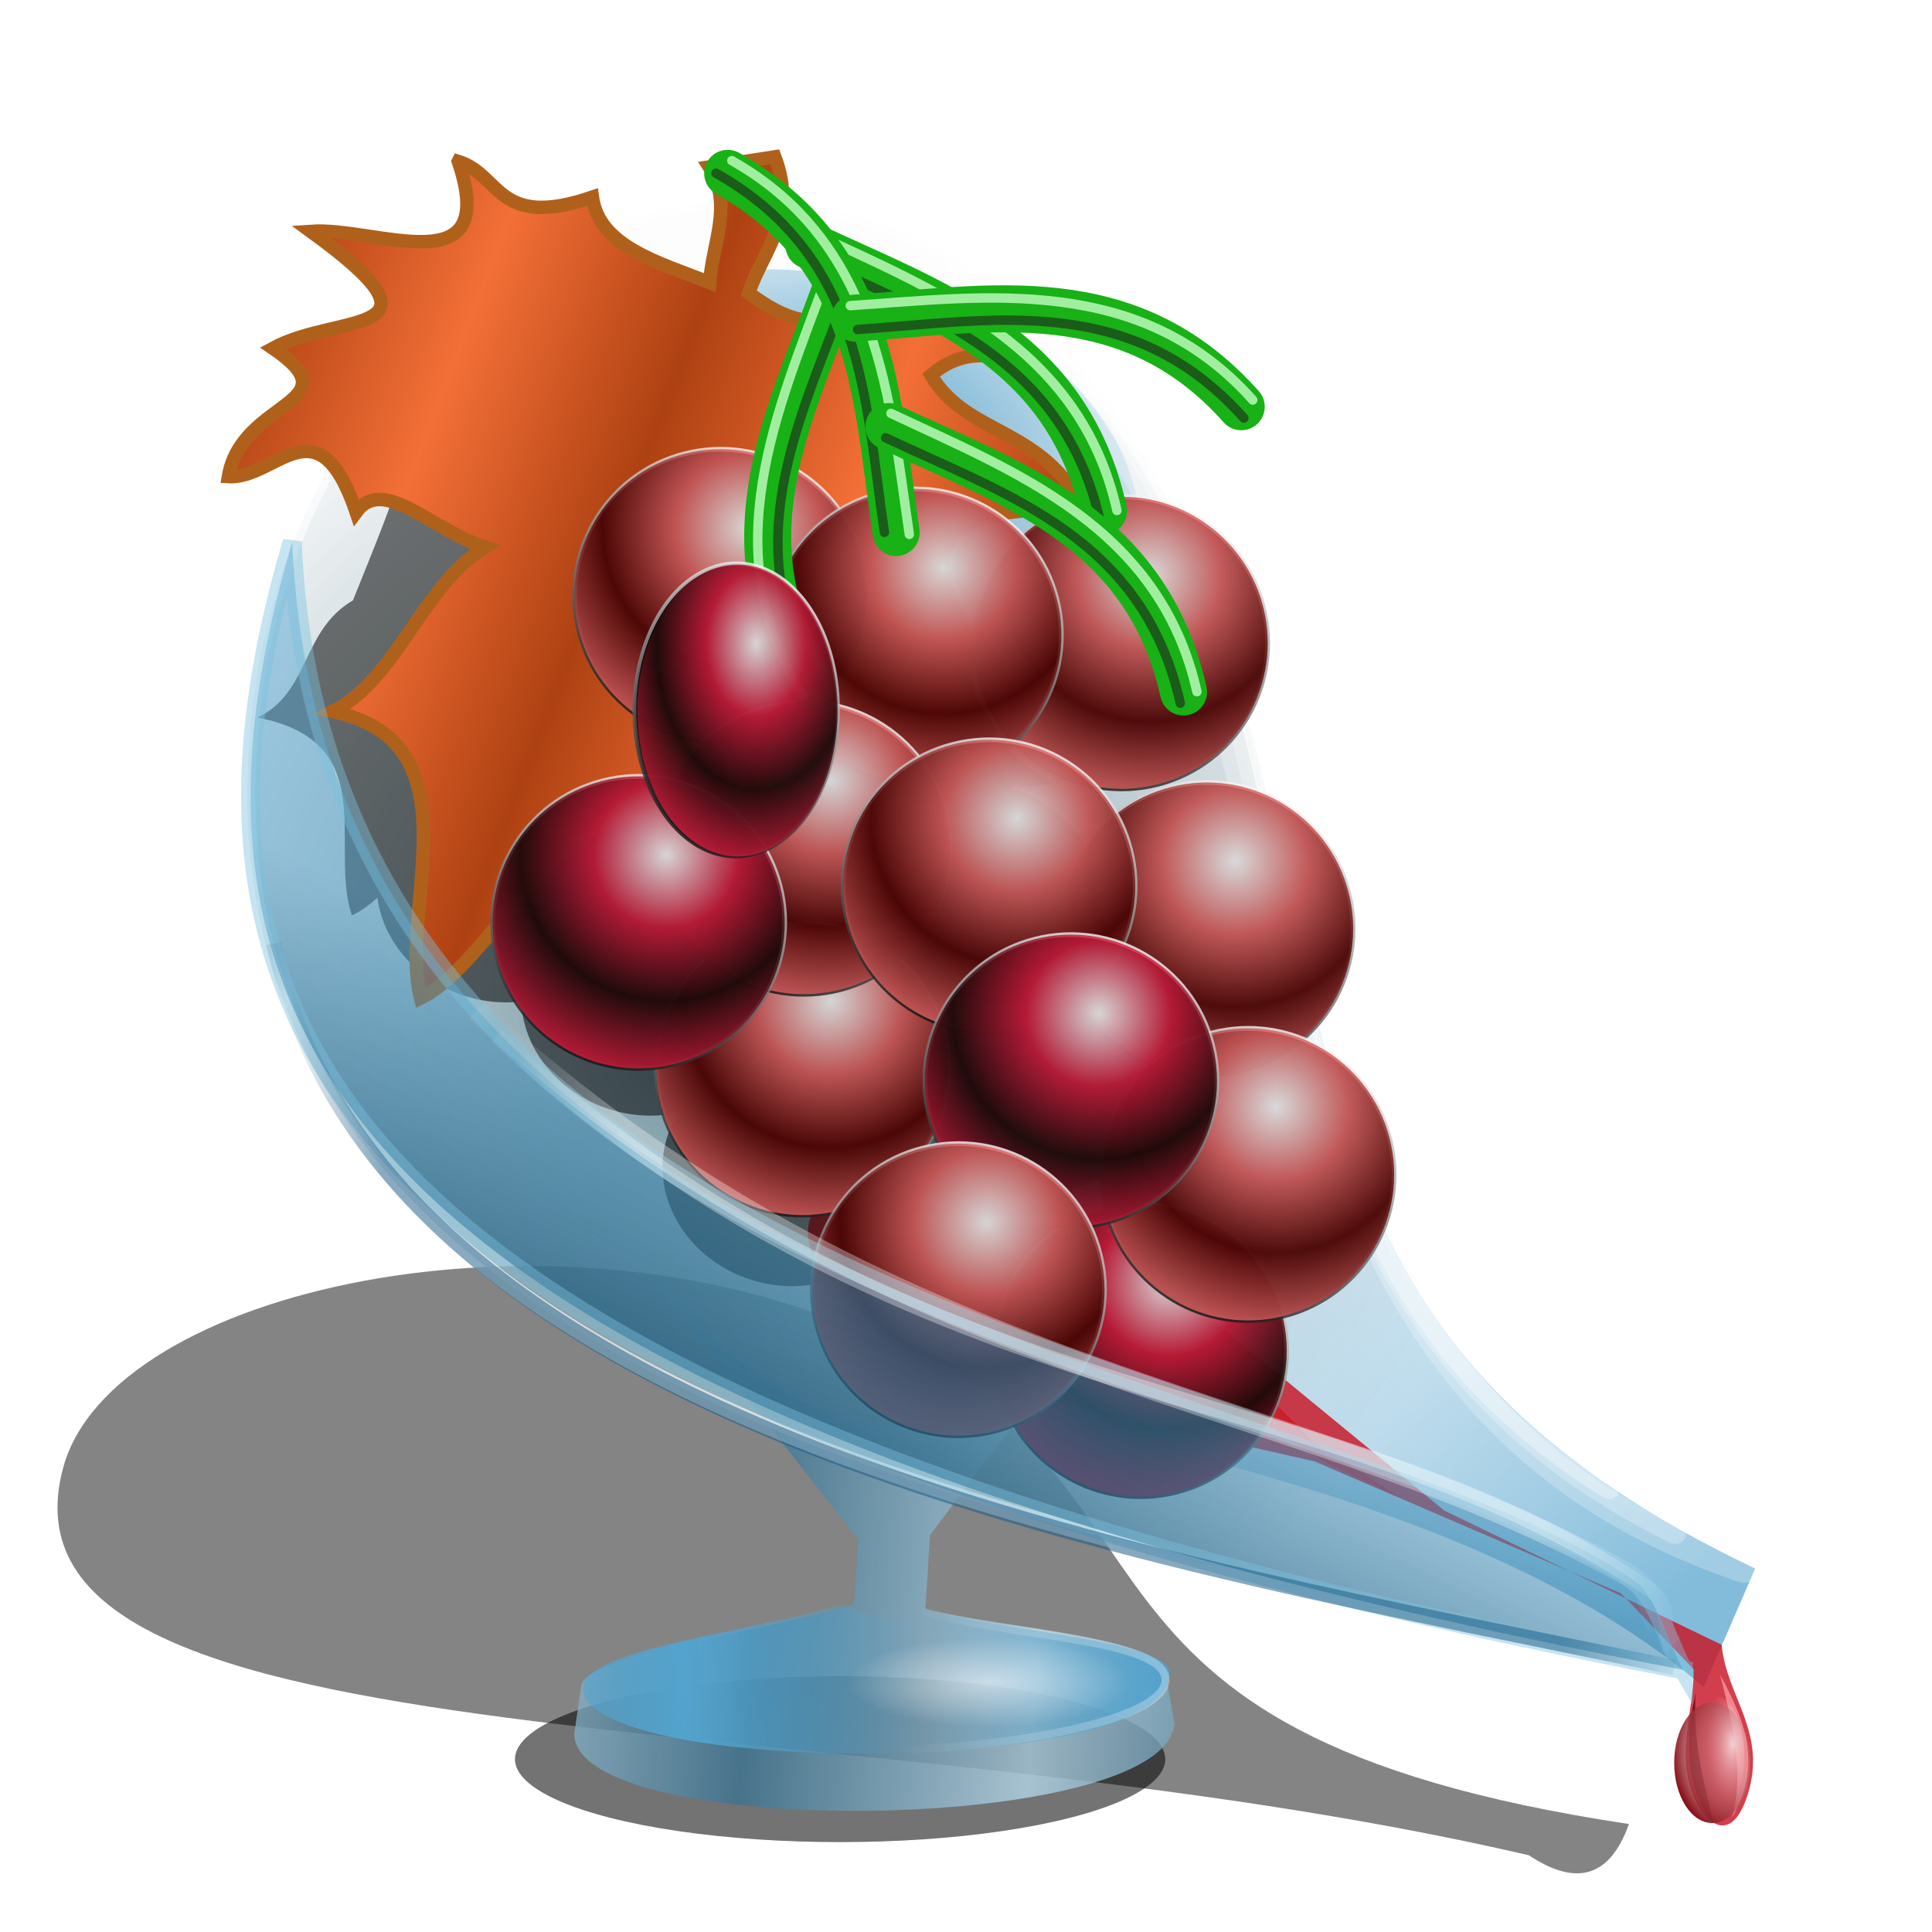 <?xml version="1.0" encoding="UTF-8" standalone="no"?>
<svg
   xmlns:dc="http://purl.org/dc/elements/1.1/"
   xmlns:cc="http://creativecommons.org/ns#"
   xmlns:rdf="http://www.w3.org/1999/02/22-rdf-syntax-ns#"
   xmlns:svg="http://www.w3.org/2000/svg"
   xmlns="http://www.w3.org/2000/svg"
   xmlns:xlink="http://www.w3.org/1999/xlink"
   xmlns:sodipodi="http://sodipodi.sourceforge.net/DTD/sodipodi-0.dtd"
   xmlns:inkscape="http://www.inkscape.org/namespaces/inkscape"
   width="256"
   height="256"
   id="svg3897"
   sodipodi:version="0.32"
   inkscape:version="1.0 (4035a4f, 2020-05-01)"
   sodipodi:docname="application-x-wine-extension-w64.svg"
   version="1.1">
  <defs
     id="defs3899">
    <linearGradient
       inkscape:collect="always"
       id="linearGradient4331">
      <stop
         id="stop4333"
         stop-color="#185983"
         stop-opacity="0.733" />
      <stop
         id="stop4339"
         offset="0.826"
         stop-color="#185983"
         stop-opacity="0.714" />
      <stop
         offset="1"
         id="stop4335"
         stop-color="#185983"
         stop-opacity="0" />
    </linearGradient>
    <linearGradient
       inkscape:collect="always"
       id="linearGradient4314">
      <stop
         id="stop4316"
         stop-color="#ffffff"
         stop-opacity="0.588" />
      <stop
         id="stop4323"
         offset="0.763"
         stop-color="#ffffff"
         stop-opacity="0.592" />
      <stop
         offset="1"
         id="stop4319"
         stop-color="#ffffff"
         stop-opacity="0" />
    </linearGradient>
    <linearGradient
       id="linearGradient4306-3"
       inkscape:collect="always">
      <stop
         id="stop4318"
         stop-color="#efd5d7"
         stop-opacity="0" />
      <stop
         id="stop4320"
         offset="1"
         stop-color="#890f19"
         stop-opacity="1" />
    </linearGradient>
    <linearGradient
       inkscape:collect="always"
       id="linearGradient4306">
      <stop
         id="stop4308"
         stop-color="#efd5d7"
         stop-opacity="1" />
      <stop
         offset="1"
         id="stop4310"
         stop-color="#f6949c"
         stop-opacity="0" />
    </linearGradient>
    <linearGradient
       inkscape:collect="always"
       id="linearGradient5005">
      <stop
         id="stop5007"
         stop-color="#ffffff"
         stop-opacity="0.758" />
      <stop
         offset="1"
         id="stop5009"
         stop-color="#ffffff"
         stop-opacity="0" />
    </linearGradient>
    <linearGradient
       inkscape:collect="always"
       id="linearGradient4969">
      <stop
         id="stop4971"
         stop-color="#ffffff"
         stop-opacity="0.548" />
      <stop
         offset="1"
         id="stop4973"
         stop-color="#ffffff"
         stop-opacity="0" />
    </linearGradient>
    <linearGradient
       inkscape:collect="always"
       id="linearGradient4557">
      <stop
         id="stop4559"
         stop-color="#367394"
         stop-opacity="0.717" />
      <stop
         offset="1"
         id="stop4561"
         stop-color="#b9dcef"
         stop-opacity="0.753" />
    </linearGradient>
    <linearGradient
       inkscape:collect="always"
       id="linearGradient4547">
      <stop
         id="stop4549"
         stop-color="#53a3ce"
         stop-opacity="1" />
      <stop
         offset="1"
         id="stop4551"
         stop-color="#53a3ce"
         stop-opacity="0" />
    </linearGradient>
    <linearGradient
       inkscape:collect="always"
       id="linearGradient4537">
      <stop
         id="stop4539"
         stop-color="#0f4f72"
         stop-opacity="0.735" />
      <stop
         offset="1"
         id="stop4541"
         stop-color="#53a3ce"
         stop-opacity="0.484" />
    </linearGradient>
    <linearGradient
       inkscape:collect="always"
       id="linearGradient4527">
      <stop
         id="stop4529"
         stop-color="#53a3ce"
         stop-opacity="0.718" />
      <stop
         offset="1"
         id="stop4531"
         stop-color="#90c5e2"
         stop-opacity="0" />
    </linearGradient>
    <linearGradient
       inkscape:collect="always"
       id="linearGradient4517">
      <stop
         id="stop4519"
         stop-color="#316275"
         stop-opacity="0.776" />
      <stop
         offset="1"
         id="stop4521"
         stop-color="#fcfcfc"
         stop-opacity="0.608" />
    </linearGradient>
    <linearGradient
       id="linearGradient4507">
      <stop
         id="stop4509"
         stop-color="white"
         stop-opacity="1" />
      <stop
         offset="0.5"
         id="stop4511"
         stop-color="#d41d3e"
         stop-opacity="1" />
      <stop
         id="stop4513"
         offset="1"
         stop-color="#240b0b"
         stop-opacity="1" />
    </linearGradient>
    <linearGradient
       inkscape:collect="always"
       id="linearGradient3643">
      <stop
         id="stop3645"
         stop-color="#f36f37"
         stop-opacity="1" />
      <stop
         offset="1"
         id="stop3647"
         stop-color="#ae4112"
         stop-opacity="1" />
    </linearGradient>
    <linearGradient
       inkscape:collect="always"
       id="linearGradient2845">
      <stop
         id="stop2847"
         stop-color="black"
         stop-opacity="1" />
      <stop
         offset="1"
         id="stop2849"
         stop-color="white"
         stop-opacity="1" />
    </linearGradient>
    <linearGradient
       id="linearGradient2833">
      <stop
         id="stop2835"
         stop-color="white"
         stop-opacity="1" />
      <stop
         id="stop2843"
         offset="0.5"
         stop-color="#e16363"
         stop-opacity="1" />
      <stop
         offset="1"
         id="stop2837"
         stop-color="#570706"
         stop-opacity="1" />
    </linearGradient>
    <linearGradient
       inkscape:collect="always"
       xlink:href="#linearGradient3643"
       id="linearGradient2058"
       gradientUnits="userSpaceOnUse"
       spreadMethod="reflect"
       x1="67.69"
       y1="44"
       x2="92.91"
       y2="61.88"
       gradientTransform="matrix(0.709,-0.183,0.183,0.709,-209.484,37.02)" />
    <linearGradient
       inkscape:collect="always"
       xlink:href="#linearGradient2845"
       id="linearGradient2060"
       gradientUnits="userSpaceOnUse"
       x1="44.04"
       y1="96.07"
       x2="70.17"
       y2="60.01" />
    <radialGradient
       inkscape:collect="always"
       xlink:href="#linearGradient2833"
       id="radialGradient2062"
       gradientUnits="userSpaceOnUse"
       spreadMethod="reflect"
       cx="62.43"
       cy="68.72"
       fx="62.43"
       fy="68.72"
       r="19.357" />
    <radialGradient
       inkscape:collect="always"
       xlink:href="#linearGradient4507"
       id="radialGradient2068"
       gradientUnits="userSpaceOnUse"
       spreadMethod="reflect"
       cx="62.43"
       cy="68.72"
       fx="62.43"
       fy="68.72"
       r="19.357" />
    <linearGradient
       inkscape:collect="always"
       xlink:href="#linearGradient2845"
       id="linearGradient2138"
       gradientUnits="userSpaceOnUse"
       x1="44.04"
       y1="96.07"
       x2="70.17"
       y2="60.01"
       gradientTransform="matrix(0.603,0,0,0.826,66.275,14.651)" />
    <radialGradient
       inkscape:collect="always"
       xlink:href="#linearGradient4507"
       id="radialGradient2140"
       gradientUnits="userSpaceOnUse"
       spreadMethod="reflect"
       cx="62.43"
       cy="68.72"
       fx="62.43"
       fy="68.72"
       r="19.357"
       gradientTransform="matrix(0.594,0,0,0.824,67.191,15.393)" />
    <radialGradient
       inkscape:collect="always"
       xlink:href="#linearGradient4517"
       id="radialGradient4523"
       cx="78.09"
       cy="141.1"
       fx="78.09"
       fy="141.1"
       r="96.74"
       gradientTransform="matrix(1.048,0,0,1.018,18.316,-10.775)"
       gradientUnits="userSpaceOnUse" />
    <linearGradient
       inkscape:collect="always"
       xlink:href="#linearGradient4527"
       id="linearGradient4533"
       x1="187.02"
       y1="220.81"
       x2="124.55"
       y2="140.75"
       gradientUnits="userSpaceOnUse"
       gradientTransform="matrix(1.048,0,0,1.048,18.316,-14.12)" />
    <linearGradient
       inkscape:collect="always"
       xlink:href="#linearGradient4537"
       id="linearGradient4543"
       x1="47.637"
       y1="182.58"
       x2="65.29"
       y2="146.89"
       gradientUnits="userSpaceOnUse"
       gradientTransform="matrix(1.048,0,0,1.048,19.167,-16.104)" />
    <radialGradient
       inkscape:collect="always"
       xlink:href="#linearGradient4547"
       id="radialGradient4553"
       cx="86.56"
       cy="66.52"
       fx="86.56"
       fy="66.52"
       r="48.723"
       gradientTransform="matrix(1.048,0,0,0.747,18.316,9.883)"
       gradientUnits="userSpaceOnUse" />
    <linearGradient
       inkscape:collect="always"
       xlink:href="#linearGradient4557"
       id="linearGradient4563"
       x1="78.67"
       y1="208.51"
       x2="114.83"
       y2="211.62"
       gradientUnits="userSpaceOnUse"
       spreadMethod="reflect"
       gradientTransform="matrix(1.048,0,0,1.048,18.316,-14.687)" />
    <linearGradient
       inkscape:collect="always"
       xlink:href="#linearGradient4547"
       id="linearGradient4573"
       x1="68.888"
       y1="224.35"
       x2="99.48"
       y2="224.07"
       gradientUnits="userSpaceOnUse"
       spreadMethod="reflect"
       gradientTransform="matrix(1.048,0,0,1.048,18.316,-14.687)" />
    <filter
       inkscape:collect="always"
       id="filter4963"
       x="-0.024"
       width="1.049"
       y="-0.024"
       height="1.047"
       color-interpolation-filters="sRGB">
      <feGaussianBlur
         inkscape:collect="always"
         stdDeviation="1.294"
         id="feGaussianBlur4965" />
    </filter>
    <radialGradient
       inkscape:collect="always"
       xlink:href="#linearGradient4969"
       id="radialGradient4975"
       cx="107.59"
       cy="226.8"
       fx="107.59"
       fy="226.8"
       r="18"
       gradientTransform="matrix(1.048,0,0,0.33,18.316,148.076)"
       gradientUnits="userSpaceOnUse" />
    <filter
       inkscape:collect="always"
       id="filter4995"
       x="-0.03"
       width="1.06"
       y="-0.118"
       height="1.236"
       color-interpolation-filters="sRGB">
      <feGaussianBlur
         inkscape:collect="always"
         stdDeviation="1.032"
         id="feGaussianBlur4997" />
    </filter>
    <linearGradient
       inkscape:collect="always"
       xlink:href="#linearGradient5005"
       id="linearGradient5011"
       x1="130.92"
       y1="226.64"
       x2="96.51"
       y2="224.41"
       gradientUnits="userSpaceOnUse"
       gradientTransform="matrix(1.048,0,0,1.048,18.316,-14.687)" />
    <filter
       inkscape:collect="always"
       id="filter5223"
       x="-0.017"
       width="1.033"
       y="-0.043"
       height="1.086"
       color-interpolation-filters="sRGB">
      <feGaussianBlur
         inkscape:collect="always"
         stdDeviation="1.377"
         id="feGaussianBlur5225" />
    </filter>
    <radialGradient
       inkscape:collect="always"
       xlink:href="#linearGradient4306"
       id="radialGradient4312"
       cx="229.56"
       cy="232.01"
       fx="229.56"
       fy="232.01"
       r="3.571"
       gradientTransform="matrix(1,0,0,2.234,0,-287.314)"
       gradientUnits="userSpaceOnUse" />
    <radialGradient
       inkscape:collect="always"
       xlink:href="#linearGradient4306-3"
       id="radialGradient4322"
       gradientUnits="userSpaceOnUse"
       gradientTransform="matrix(2.434,0.015,-0.037,3.082,-319.61,-487.103)"
       cx="229.41"
       cy="232.23"
       fx="229.41"
       fy="232.23"
       r="3.571" />
    <linearGradient
       inkscape:collect="always"
       xlink:href="#linearGradient4314"
       id="linearGradient4321"
       x1="143.52"
       y1="186.34"
       x2="222.95"
       y2="220.36"
       gradientUnits="userSpaceOnUse"
       spreadMethod="reflect"
       gradientTransform="translate(-1.701,-7.938)" />
    <linearGradient
       inkscape:collect="always"
       xlink:href="#linearGradient4331"
       id="linearGradient4337"
       x1="121.73"
       y1="197.89"
       x2="220.03"
       y2="221.7"
       gradientUnits="userSpaceOnUse"
       spreadMethod="reflect"
       gradientTransform="translate(3.969,2.268)" />
    <linearGradient
       inkscape:collect="always"
       xlink:href="#linearGradient4314"
       id="linearGradient4327"
       gradientUnits="userSpaceOnUse"
       spreadMethod="reflect"
       x1="143.52"
       y1="186.34"
       x2="222.95"
       y2="220.36"
       gradientTransform="translate(0.85,-4.536)" />
    <linearGradient
       inkscape:collect="always"
       xlink:href="#linearGradient2845"
       id="linearGradient970"
       gradientUnits="userSpaceOnUse"
       x1="44.04"
       y1="96.07"
       x2="70.17"
       y2="60.01" />
    <radialGradient
       inkscape:collect="always"
       xlink:href="#linearGradient2833"
       id="radialGradient972"
       gradientUnits="userSpaceOnUse"
       cx="62.43"
       cy="68.72"
       fx="62.43"
       fy="68.72"
       r="19.357"
       spreadMethod="reflect" />
    <linearGradient
       inkscape:collect="always"
       xlink:href="#linearGradient2845"
       id="linearGradient974"
       gradientUnits="userSpaceOnUse"
       x1="44.04"
       y1="96.07"
       x2="70.17"
       y2="60.01" />
    <radialGradient
       inkscape:collect="always"
       xlink:href="#linearGradient4507"
       id="radialGradient976"
       gradientUnits="userSpaceOnUse"
       cx="62.43"
       cy="68.72"
       fx="62.43"
       fy="68.72"
       r="19.357"
       spreadMethod="reflect" />
    <linearGradient
       inkscape:collect="always"
       xlink:href="#linearGradient2845"
       id="linearGradient978"
       gradientUnits="userSpaceOnUse"
       x1="44.04"
       y1="96.07"
       x2="70.17"
       y2="60.01" />
    <radialGradient
       inkscape:collect="always"
       xlink:href="#linearGradient2833"
       id="radialGradient980"
       gradientUnits="userSpaceOnUse"
       cx="62.43"
       cy="68.72"
       fx="62.43"
       fy="68.72"
       r="19.357"
       spreadMethod="reflect" />
    <linearGradient
       inkscape:collect="always"
       xlink:href="#linearGradient2845"
       id="linearGradient982"
       gradientUnits="userSpaceOnUse"
       x1="44.04"
       y1="96.07"
       x2="70.17"
       y2="60.01" />
    <radialGradient
       inkscape:collect="always"
       xlink:href="#linearGradient2833"
       id="radialGradient984"
       gradientUnits="userSpaceOnUse"
       cx="62.43"
       cy="68.72"
       fx="62.43"
       fy="68.72"
       r="19.357"
       spreadMethod="reflect" />
    <linearGradient
       inkscape:collect="always"
       xlink:href="#linearGradient2845"
       id="linearGradient986"
       gradientUnits="userSpaceOnUse"
       x1="44.04"
       y1="96.07"
       x2="70.17"
       y2="60.01" />
    <radialGradient
       inkscape:collect="always"
       xlink:href="#linearGradient2833"
       id="radialGradient988"
       gradientUnits="userSpaceOnUse"
       cx="62.43"
       cy="68.72"
       fx="62.43"
       fy="68.72"
       r="19.357"
       spreadMethod="reflect" />
    <linearGradient
       inkscape:collect="always"
       xlink:href="#linearGradient2845"
       id="linearGradient990"
       gradientUnits="userSpaceOnUse"
       x1="44.04"
       y1="96.07"
       x2="70.17"
       y2="60.01" />
    <radialGradient
       inkscape:collect="always"
       xlink:href="#linearGradient2833"
       id="radialGradient992"
       gradientUnits="userSpaceOnUse"
       cx="62.43"
       cy="68.72"
       fx="62.43"
       fy="68.72"
       r="19.357"
       spreadMethod="reflect" />
    <linearGradient
       inkscape:collect="always"
       xlink:href="#linearGradient2845"
       id="linearGradient994"
       gradientUnits="userSpaceOnUse"
       x1="44.04"
       y1="96.07"
       x2="70.17"
       y2="60.01" />
    <radialGradient
       inkscape:collect="always"
       xlink:href="#linearGradient2833"
       id="radialGradient996"
       gradientUnits="userSpaceOnUse"
       cx="62.43"
       cy="68.72"
       fx="62.43"
       fy="68.72"
       r="19.357"
       spreadMethod="reflect" />
    <linearGradient
       inkscape:collect="always"
       xlink:href="#linearGradient2845"
       id="linearGradient998"
       gradientUnits="userSpaceOnUse"
       x1="44.04"
       y1="96.07"
       x2="70.17"
       y2="60.01" />
    <radialGradient
       inkscape:collect="always"
       xlink:href="#linearGradient2833"
       id="radialGradient1000"
       gradientUnits="userSpaceOnUse"
       cx="62.43"
       cy="68.72"
       fx="62.43"
       fy="68.72"
       r="19.357"
       spreadMethod="reflect" />
    <linearGradient
       inkscape:collect="always"
       xlink:href="#linearGradient2845"
       id="linearGradient1002"
       gradientUnits="userSpaceOnUse"
       x1="44.04"
       y1="96.07"
       x2="70.17"
       y2="60.01" />
    <radialGradient
       inkscape:collect="always"
       xlink:href="#linearGradient2833"
       id="radialGradient1004"
       gradientUnits="userSpaceOnUse"
       cx="62.43"
       cy="68.72"
       fx="62.43"
       fy="68.72"
       r="19.357"
       spreadMethod="reflect" />
    <linearGradient
       inkscape:collect="always"
       xlink:href="#linearGradient2845"
       id="linearGradient1006"
       gradientUnits="userSpaceOnUse"
       x1="44.04"
       y1="96.07"
       x2="70.17"
       y2="60.01" />
    <radialGradient
       inkscape:collect="always"
       xlink:href="#linearGradient4507"
       id="radialGradient1008"
       gradientUnits="userSpaceOnUse"
       cx="62.43"
       cy="68.72"
       fx="62.43"
       fy="68.72"
       r="19.357"
       spreadMethod="reflect" />
    <linearGradient
       inkscape:collect="always"
       xlink:href="#linearGradient2845"
       id="linearGradient1010"
       gradientUnits="userSpaceOnUse"
       x1="44.04"
       y1="96.07"
       x2="70.17"
       y2="60.01" />
  </defs>
  <sodipodi:namedview
     id="base"
     pagecolor="#0400ff"
     bordercolor="#666666"
     borderopacity="1.0"
     inkscape:pageopacity="0"
     inkscape:pageshadow="2"
     inkscape:zoom="3.4414062"
     inkscape:cx="128"
     inkscape:cy="128"
     inkscape:document-units="px"
     inkscape:current-layer="layer1"
     width="256"
     height="256"
     inkscape:window-width="1920"
     inkscape:window-height="1056"
     inkscape:window-x="0"
     inkscape:window-y="0"
     showguides="true"
     inkscape:guide-bbox="true"
     showgrid="false"
     inkscape:window-maximized="1"
     inkscape:snap-to-guides="false"
     inkscape:snap-grids="false"
     inkscape:snap-others="false"
     inkscape:object-nodes="false"
     inkscape:snap-nodes="false"
     inkscape:snap-global="false"
     inkscape:document-rotation="0" />
  <g
     inkscape:label="1. réteg"
     inkscape:groupmode="layer"
     id="layer1">
    <path
       sodipodi:nodetypes="ssccs"
       inkscape:connector-curvature="0"
       id="path5209"
       d="m 8.175,197.001 c 6.147,-22.718 61.666,-34.565 101.023,-17.185 44.508,19.655 19.354,50.58 96.952,62.236 -2.506,6.99 -6.88,7.79 -12.654,3.948 -86.968,-20.193 -195.915,-9.852 -185.321,-49 z"
       transform="matrix(1.048,0,0,1.048,-0.198,-11.977)"
       stroke-dasharray="none"
       stroke-opacity="0.626"
       fill="#000000"
       filter="url(#filter5223)"
       fill-rule="evenodd"
       stroke="none"
       stroke-linejoin="round"
       fill-opacity="0.484"
       stroke-linecap="butt"
       stroke-width="2"
       stroke-miterlimit="4" />
    <ellipse
       id="path4977"
       cx="106.41"
       cy="233.85"
       rx="41.11"
       ry="10.489"
       transform="matrix(1.048,0,0,1.048,-0.198,-11.977)"
       opacity="1"
       stroke-dasharray="none"
       stroke-opacity="0.753"
       fill="#000000"
       filter="url(#filter4995)"
       fill-rule="evenodd"
       stroke="none"
       stroke-linejoin="round"
       fill-opacity="0.548"
       stroke-linecap="round"
       stroke-width="2.4"
       stroke-dashoffset="0"
       stroke-miterlimit="4" />
    <path
       d="m 86.912,169.868 26.826,34.144 -0.593,8.594 c -12.051,3.655 -36.157,6.714 -36.153,10.965 l -0.889,6.104 c -0.166,14.259 78.144,13.516 79.532,-1.236 l -1.003,-5.757 c 0.859,-5.938 -20.851,-6.678 -32.005,-9.483 l 0.593,-9.779 21.929,-29.041 c -14.291,16.996 -32.02,23.811 -58.238,-4.51 z"
       id="path4555"
       inkscape:connector-curvature="0"
       sodipodi:nodetypes="ccccccccccc"
       stroke-opacity="1"
       fill="url(#linearGradient4563)"
       fill-rule="evenodd"
       stroke="none"
       stroke-linejoin="miter"
       fill-opacity="1"
       stroke-linecap="butt"
       stroke-width="1" />
    <path
       d="M 33.726,91.699 C 41.667,33.349 104.21,3.484 142.482,47.841 c 43.282,50.164 11.668,129.088 90.976,158.838 -3.815,17.839 -9.959,14.895 -9.959,14.895 C 155.046,204.369 20.211,190.995 33.726,91.699 Z"
       id="path4515"
       inkscape:connector-curvature="0"
       sodipodi:nodetypes="ssccs"
       stroke-dasharray="none"
       stroke-opacity="0.626"
       fill="url(#radialGradient4523)"
       fill-rule="evenodd"
       stroke="#ffffff"
       stroke-linejoin="round"
       fill-opacity="1"
       stroke-linecap="butt"
       stroke-width="2.095"
       stroke-miterlimit="4" />
    <path
       d="M 225.754,223.545 C 181.337,185.728 98.324,188.97 57.433,160.128 62.919,97.945 98.872,79.976 169.153,111.825 c 9.714,33.637 6.664,69.097 63.417,96.014 z"
       id="path4525"
       inkscape:connector-curvature="0"
       sodipodi:nodetypes="ccccc"
       stroke-opacity="1"
       fill="url(#linearGradient4533)"
       fill-rule="evenodd"
       stroke="none"
       stroke-linejoin="miter"
       fill-opacity="1"
       stroke-linecap="butt"
       stroke-width="1" />
    <path
       d="m 139.897,164.098 8.776,4.936 c 9.778,7.252 18.195,14.504 25.047,21.757 l 11.884,7.679 -10.421,-4.936 c -10.194,-6.3 -19.374,-13.412 -31.812,-17.917 -4.001,-1.301 -6.096,-4.508 -7.679,-8.227 -2.764,-4.176 -4.097,-7.294 4.205,-3.291 z"
       id="path4577"
       inkscape:connector-curvature="0"
       sodipodi:nodetypes="cccccccc"
       stroke-opacity="1"
       fill="#dc2736"
       fill-rule="evenodd"
       stroke="none"
       stroke-linejoin="miter"
       fill-opacity="0.822"
       stroke-linecap="butt"
       stroke-width="1" />
    <ellipse
       id="path4545"
       cx="101.29"
       cy="70.807"
       rx="49.785"
       ry="35.12"
       opacity="1"
       stroke-dasharray="none"
       stroke-opacity="0.721"
       fill="url(#radialGradient4553)"
       fill-rule="evenodd"
       stroke="none"
       stroke-linejoin="round"
       fill-opacity="1"
       stroke-linecap="round"
       stroke-width="2.4"
       stroke-dashoffset="0"
       stroke-miterlimit="4" />
    <path
       d="M 115.528,31.307 C 190.427,60.32 142.884,177.968 231.073,207.723"
       id="path4999"
       inkscape:connector-curvature="0"
       sodipodi:nodetypes="cc"
       stroke-dasharray="none"
       stroke-opacity="0.239"
       fill="none"
       fill-rule="evenodd"
       stroke="#ffffff"
       stroke-linejoin="miter"
       stroke-linecap="round"
       stroke-width="4"
       stroke-miterlimit="4" />
    <path
       d="m 110.478,170.229 c -11.396,-11.438 7.237,-24.069 34.375,-8.297 l 46.525,38.228 36.746,17.78 c 0.675,6.983 6.11,11.588 3.423,19.943 -2.051,6.381 -5.288,3.852 -6.683,1.097 -3.127,-6.176 -0.367,-11.881 -0.454,-17.805 l -9.621,-10.05 -40.598,-17.484 -49.785,-11.261 c -4.948,-3.44 -9.762,-7.146 -13.928,-12.15 z"
       id="path4575"
       inkscape:connector-curvature="0"
       sodipodi:nodetypes="ccccssccccc"
       stroke-opacity="1"
       fill="#c81726"
       fill-rule="evenodd"
       stroke="none"
       stroke-linejoin="miter"
       fill-opacity="0.822"
       stroke-linecap="butt"
       stroke-width="1" />
    <path
       sodipodi:nodetypes="cc"
       inkscape:connector-curvature="0"
       id="path4327"
       d="m 126.585,36.127 c 62.709,38.368 19.134,129.935 95.416,167.06"
       stroke-dasharray="none"
       stroke-opacity="0.257"
       fill="none"
       fill-rule="evenodd"
       stroke="#ffffff"
       stroke-linejoin="miter"
       stroke-linecap="round"
       stroke-width="2.8"
       stroke-miterlimit="4" />
    <path
       d="m 73.291,49.231 -4.173,0.597 c -0.146,-0.076 -0.284,-0.155 -0.432,-0.23 l 0.155,0.269 -2.453,0.35 c 2.789,3.634 0.752,7.515 0.725,11.293 -5.619,-1.985 -11.956,-3.528 -12.987,-8.342 -1.321,14.715 -3.155,18.888 -9.313,34.17 -6.547,3.834 -5.408,11.621 -12.065,14.819 15.833,3.035 8.976,16.217 11.93,25.011 1.153,-0.523 2.212,-1.315 3.225,-2.246 0.115,0.867 0.315,1.728 0.599,2.57 2.378,6.932 9.907,11.453 17.59,10.563 0.053,1.266 0.289,2.53 0.703,3.758 2.57,7.491 11.086,12.064 19.184,10.299 -2.131,3.335 -2.599,7.411 -1.292,11.25 2.606,7.62 11.347,12.202 19.526,10.235 0.705,-0.174 1.393,-0.396 2.057,-0.662 3.835,5.505 11.054,8.205 17.679,6.612 8.092,-1.952 12.611,-9.596 10.148,-17.164 0.079,-0.014 0.157,-0.029 0.236,-0.045 8.178,-1.968 12.696,-9.741 10.091,-17.361 -1.508,-4.388 -5.165,-7.971 -9.852,-9.652 4.263,-3.538 5.827,-9.105 4.035,-14.358 -1.558,-4.556 -5.429,-8.238 -10.345,-9.838 0.054,-0.098 0.107,-0.197 0.158,-0.296 1.664,0.108 3.32,-0.03 4.907,-0.407 -15.597,-8.51 -18.744,-33.923 -26.119,-41.415 -1.35,0.326 -2.635,0.822 -3.819,1.474 C 96.472,64.097 87.002,60.531 78.439,56.934 77.235,55.596 75.877,54.328 74.345,53.144 74.289,51.965 73.982,50.679 73.291,49.231 Z m 5.964,8.649 1.89,1.505 c -0.347,-0.141 -0.691,-0.283 -1.038,-0.425 -0.276,-0.364 -0.558,-0.725 -0.853,-1.08 z m -6.919,2.145 2.533,4.434 c -1.209,-0.496 -2.388,-1.177 -3.551,-1.937 0.267,-0.863 0.637,-1.682 1.018,-2.497 z m 10.699,3.537 0.353,0.278 c -0.057,0.034 -0.113,0.06 -0.17,0.093 -0.063,-0.123 -0.118,-0.249 -0.183,-0.371 z m 8.519,6.723 6.612,5.216 c -0.026,0.048 -0.052,0.096 -0.077,0.143 -2.639,-1.268 -5.129,-2.553 -6.891,-5.09 0.116,-0.098 0.238,-0.179 0.357,-0.269 z m 4.438,74.069 c 0.21,0.45 0.444,0.891 0.701,1.322 -0.138,0.011 -0.276,0.025 -0.414,0.04 -0.391,0.06 -0.778,0.134 -1.16,0.222 0.328,-0.508 0.62,-1.038 0.873,-1.584 z"
       id="path4585"
       inkscape:connector-curvature="0"
       sodipodi:nodetypes="ccccccccccccccccccccccccccccccccccccccccccccccccccccccc"
       transform="matrix(1.048,0,0,1.048,-0.198,-11.977)"
       stroke-dasharray="none"
       stroke-opacity="1"
       fill="#000000"
       filter="url(#filter4963)"
       fill-rule="evenodd"
       stroke="none"
       stroke-linejoin="miter"
       fill-opacity="0.534"
       stroke-linecap="butt"
       stroke-width="0.5"
       stroke-miterlimit="4" />
    <path
       d="m 77.288,223.57 c 0.14,-5.126 22.719,-7.31 34.079,-10.965 3.951,1.179 8.199,3.589 12.15,0.889 10.473,2.758 31.693,4.019 31.412,8.298 0.117,14.02 -78.136,13.556 -77.641,1.778 z"
       id="path4565"
       inkscape:connector-curvature="0"
       sodipodi:nodetypes="ccccc"
       stroke-opacity="1"
       fill="url(#linearGradient4573)"
       fill-rule="evenodd"
       stroke="none"
       stroke-linejoin="miter"
       fill-opacity="1"
       stroke-linecap="butt"
       stroke-width="1" />
    <path
       d="m 227.919,221.889 c 3.162,5.887 5.747,11.865 1.587,18.916 1.691,-6.194 0.02,-12.557 -1.587,-18.916 z"
       id="path4579"
       inkscape:connector-curvature="0"
       sodipodi:nodetypes="ccc"
       stroke-opacity="1"
       fill="#f6949c"
       fill-rule="evenodd"
       stroke="none"
       stroke-linejoin="miter"
       fill-opacity="0.822"
       stroke-linecap="butt"
       stroke-width="1" />
    <path
       sodipodi:nodetypes="ccc"
       inkscape:connector-curvature="0"
       id="path4581"
       d="m 224.675,224.335 c -1.705,7.387 -0.907,13.384 2.348,17.129 -1.419,-5.946 -2.701,-10.623 -2.348,-17.129 z"
       stroke-opacity="1"
       fill="#730912"
       fill-rule="evenodd"
       stroke="none"
       stroke-linejoin="miter"
       fill-opacity="0.822"
       stroke-linecap="butt"
       stroke-width="1" />
    <ellipse
       id="path4967"
       cx="131.03"
       cy="222.91"
       rx="18.859"
       ry="5.94"
       opacity="1"
       stroke-dasharray="none"
       stroke-opacity="0.753"
       fill="url(#radialGradient4975)"
       fill-rule="evenodd"
       stroke="none"
       stroke-linejoin="round"
       fill-opacity="1"
       stroke-linecap="round"
       stroke-width="2.4"
       stroke-dashoffset="0"
       stroke-miterlimit="4" />
    <path
       d="m 122.772,213.547 c 10.349,3.346 31.656,3.501 31.666,9.06 0.008,4.927 -17.942,8.68 -35.062,9.239"
       id="path5003"
       inkscape:connector-curvature="0"
       sodipodi:nodetypes="csc"
       stroke-opacity="0.42"
       fill="none"
       fill-rule="evenodd"
       stroke="url(#linearGradient5011)"
       stroke-linejoin="miter"
       stroke-linecap="round"
       stroke-width="1.048" />
    <path
       d="m 135.94,42.647 c 54.487,47.724 15.732,116.61 77.272,154.586"
       id="path4329"
       inkscape:connector-curvature="0"
       sodipodi:nodetypes="cc"
       stroke-dasharray="none"
       stroke-opacity="0.338"
       fill="none"
       fill-rule="evenodd"
       stroke="#ffffff"
       stroke-linejoin="miter"
       stroke-linecap="round"
       stroke-width="2.8"
       stroke-miterlimit="4" />
    <g
       id="g5145"
       transform="matrix(1.246,0,0,1.246,251.319,-21.526)">
      <path
         inkscape:connector-curvature="0"
         sodipodi:nodetypes="ccccccccccccccccccccccccc"
         id="path3633"
         d="m -152.959,34.443 c 4.564,1.43 4.054,7.277 14.253,3.8 0.739,5.243 6.983,6.922 12.481,9.084 0.256,-4.114 2.529,-8.339 -0.039,-12.297 l 6.962,-1.074 c 2.457,6.425 -1.235,9.94 -2.778,14.472 3.781,2.801 7.761,4.675 12.983,0.749 1.72,6.841 9.453,-2.697 13.648,6.128 -2.725,-0.583 -5.138,0.04 -7.239,1.87 3.783,6.501 11.971,5.45 16.262,14.381 -16.848,-0.928 -18.353,5.296 -10.36,15.948 -3.533,1.17 -2.166,3.887 -0.174,6.802 -6.324,-0.667 -3.995,5.153 -4.465,8.875 -5.897,-10.839 -10.839,-8.601 -15.743,-5.828 -1.709,-3.357 2.585,-11.254 -5.234,-9.99 -3.774,5.346 -3.67,12.432 -3.93,19.355 -12.772,-11.455 -21.915,12.506 -30.644,16.705 -2.42,-9.576 6.319,-27.177 -9.329,-30.481 6.851,-3.483 9.433,-13.316 16.213,-17.491 -5.67,-1.73 -10.815,-7.689 -13.73,-3.716 -4.096,-12.037 -8.502,-3.486 -13.587,-3.776 1.373,-8.234 13.473,-7.684 4.734,-13.649 7.005,-3.821 19.661,-1.068 4.018,-12.434 7.012,-0.493 20.192,5.892 15.697,-7.432 z"
         stroke-miterlimit="4"
         style="fill:url(#linearGradient2058);fill-opacity:1;fill-rule:evenodd;stroke:#af611c;stroke-width:1.432;stroke-linecap:butt;stroke-linejoin:miter;stroke-miterlimit:4;stroke-dasharray:none;stroke-opacity:1" />
      <g
         id="g3022"
         transform="matrix(0.927,-0.239,0.239,0.927,-181.01,45.715)">
        <circle
           transform="matrix(0.838,0,0,0.838,41.866,2.02)"
           id="path3024"
           cx="56.62"
           cy="76.46"
           r="19.357"
           stroke-miterlimit="4"
           style="opacity:0.827;fill:#000000;fill-opacity:1;stroke:url(#linearGradient970);stroke-width:0.624;stroke-linecap:round;stroke-linejoin:round;stroke-miterlimit:4;stroke-dasharray:none;stroke-dashoffset:0;stroke-opacity:1" />
        <circle
           id="path3026"
           transform="matrix(0.838,0,0,0.838,41.866,2.02)"
           cx="56.62"
           cy="76.46"
           r="19.357"
           stroke-miterlimit="4"
           style="opacity:0.827;fill:url(#radialGradient972);fill-opacity:1;stroke:none;stroke-width:0.624;stroke-linecap:round;stroke-linejoin:round;stroke-miterlimit:4;stroke-dasharray:none;stroke-dashoffset:0;stroke-opacity:1" />
      </g>
      <g
         transform="matrix(0.927,-0.239,0.239,0.927,-178.99,120.981)"
         id="g2998">
        <circle
           id="path3000"
           transform="matrix(0.838,0,0,0.838,41.866,2.02)"
           cx="56.62"
           cy="76.46"
           r="19.357"
           stroke-miterlimit="4"
           style="opacity:0.827;fill:#000000;fill-opacity:1;stroke:url(#linearGradient974);stroke-width:0.624;stroke-linecap:round;stroke-linejoin:round;stroke-miterlimit:4;stroke-dasharray:none;stroke-dashoffset:0;stroke-opacity:1" />
        <circle
           transform="matrix(0.838,0,0,0.838,41.866,2.02)"
           id="path3002"
           cx="56.62"
           cy="76.46"
           r="19.357"
           stroke-miterlimit="4"
           style="opacity:0.827;fill:url(#radialGradient976);fill-opacity:1;stroke:none;stroke-width:0.624;stroke-linecap:round;stroke-linejoin:round;stroke-miterlimit:4;stroke-dasharray:none;stroke-dashoffset:0;stroke-opacity:1" />
      </g>
      <g
         transform="matrix(0.927,-0.239,0.239,0.927,-171.923,76.099)"
         id="g2938">
        <circle
           id="path2940"
           transform="matrix(0.838,0,0,0.838,41.866,2.02)"
           cx="56.62"
           cy="76.46"
           r="19.357"
           stroke-miterlimit="4"
           style="opacity:0.827;fill:#000000;fill-opacity:1;stroke:url(#linearGradient978);stroke-width:0.624;stroke-linecap:round;stroke-linejoin:round;stroke-miterlimit:4;stroke-dasharray:none;stroke-dashoffset:0;stroke-opacity:1" />
        <circle
           transform="matrix(0.838,0,0,0.838,41.866,2.02)"
           id="path2942"
           cx="56.62"
           cy="76.46"
           r="19.357"
           stroke-miterlimit="4"
           style="opacity:0.827;fill:url(#radialGradient980);fill-opacity:1;stroke:none;stroke-width:0.624;stroke-linecap:round;stroke-linejoin:round;stroke-miterlimit:4;stroke-dasharray:none;stroke-dashoffset:0;stroke-opacity:1" />
      </g>
      <g
         transform="matrix(0.927,-0.239,0.239,0.927,-167.564,102.243)"
         id="g2962">
        <circle
           id="path2964"
           transform="matrix(0.838,0,0,0.838,41.866,2.02)"
           cx="56.62"
           cy="76.46"
           r="19.357"
           stroke-miterlimit="4"
           style="opacity:0.827;fill:#000000;fill-opacity:1;stroke:url(#linearGradient982);stroke-width:0.624;stroke-linecap:round;stroke-linejoin:round;stroke-miterlimit:4;stroke-dasharray:none;stroke-dashoffset:0;stroke-opacity:1" />
        <circle
           transform="matrix(0.838,0,0,0.838,41.866,2.02)"
           id="path2966"
           cx="56.62"
           cy="76.46"
           r="19.357"
           stroke-miterlimit="4"
           style="opacity:0.827;fill:url(#radialGradient984);fill-opacity:1;stroke:none;stroke-width:0.624;stroke-linecap:round;stroke-linejoin:round;stroke-miterlimit:4;stroke-dasharray:none;stroke-dashoffset:0;stroke-opacity:1" />
      </g>
      <g
         id="g2902"
         transform="matrix(0.927,-0.239,0.239,0.927,-214.95,91.038)">
        <circle
           transform="matrix(0.838,0,0,0.838,41.866,2.02)"
           id="path2904"
           cx="56.62"
           cy="76.46"
           r="19.357"
           stroke-miterlimit="4"
           style="opacity:0.827;fill:#000000;fill-opacity:1;stroke:url(#linearGradient986);stroke-width:0.624;stroke-linecap:round;stroke-linejoin:round;stroke-miterlimit:4;stroke-dasharray:none;stroke-dashoffset:0;stroke-opacity:1" />
        <circle
           id="path2906"
           transform="matrix(0.838,0,0,0.838,41.866,2.02)"
           cx="56.62"
           cy="76.46"
           r="19.357"
           stroke-miterlimit="4"
           style="opacity:0.827;fill:url(#radialGradient988);fill-opacity:1;stroke:none;stroke-width:0.624;stroke-linecap:round;stroke-linejoin:round;stroke-miterlimit:4;stroke-dasharray:none;stroke-dashoffset:0;stroke-opacity:1" />
      </g>
      <g
         transform="matrix(0.927,-0.239,0.239,0.927,-223.654,40.661)"
         id="g2862">
        <circle
           transform="matrix(0.838,0,0,0.838,41.866,2.02)"
           id="path2860"
           cx="56.62"
           cy="76.46"
           r="19.357"
           stroke-miterlimit="4"
           style="opacity:0.827;fill:#000000;fill-opacity:1;stroke:url(#linearGradient990);stroke-width:0.624;stroke-linecap:round;stroke-linejoin:round;stroke-miterlimit:4;stroke-dasharray:none;stroke-dashoffset:0;stroke-opacity:1" />
        <circle
           id="path1944"
           transform="matrix(0.838,0,0,0.838,41.866,2.02)"
           cx="56.62"
           cy="76.46"
           r="19.357"
           stroke-miterlimit="4"
           style="opacity:0.827;fill:url(#radialGradient992);fill-opacity:1;stroke:none;stroke-width:0.624;stroke-linecap:round;stroke-linejoin:round;stroke-miterlimit:4;stroke-dasharray:none;stroke-dashoffset:0;stroke-opacity:1" />
      </g>
      <g
         transform="matrix(0.927,-0.239,0.239,0.927,-202.949,44.882)"
         id="g2866">
        <circle
           id="path2868"
           transform="matrix(0.838,0,0,0.838,41.866,2.02)"
           cx="56.62"
           cy="76.46"
           r="19.357"
           stroke-miterlimit="4"
           style="opacity:0.827;fill:#000000;fill-opacity:1;stroke:url(#linearGradient994);stroke-width:0.624;stroke-linecap:round;stroke-linejoin:round;stroke-miterlimit:4;stroke-dasharray:none;stroke-dashoffset:0;stroke-opacity:1" />
        <circle
           transform="matrix(0.838,0,0,0.838,41.866,2.02)"
           id="path2870"
           cx="56.62"
           cy="76.46"
           r="19.357"
           stroke-miterlimit="4"
           style="opacity:0.827;fill:url(#radialGradient996);fill-opacity:1;stroke:none;stroke-width:0.624;stroke-linecap:round;stroke-linejoin:round;stroke-miterlimit:4;stroke-dasharray:none;stroke-dashoffset:0;stroke-opacity:1" />
      </g>
      <g
         id="g2878"
         transform="matrix(0.927,-0.239,0.239,0.927,-214.794,67.556)">
        <circle
           transform="matrix(0.838,0,0,0.838,41.866,2.02)"
           id="path2880"
           cx="56.62"
           cy="76.46"
           r="19.357"
           stroke-miterlimit="4"
           style="opacity:0.827;fill:#000000;fill-opacity:1;stroke:url(#linearGradient998);stroke-width:0.624;stroke-linecap:round;stroke-linejoin:round;stroke-miterlimit:4;stroke-dasharray:none;stroke-dashoffset:0;stroke-opacity:1" />
        <circle
           id="path2882"
           transform="matrix(0.838,0,0,0.838,41.866,2.02)"
           cx="56.62"
           cy="76.46"
           r="19.357"
           stroke-miterlimit="4"
           style="opacity:0.827;fill:url(#radialGradient1000);fill-opacity:1;stroke:none;stroke-width:0.624;stroke-linecap:round;stroke-linejoin:round;stroke-miterlimit:4;stroke-dasharray:none;stroke-dashoffset:0;stroke-opacity:1" />
      </g>
      <g
         transform="matrix(0.927,-0.239,0.239,0.927,-195.102,71.56)"
         id="g2890">
        <circle
           id="path2892"
           transform="matrix(0.838,0,0,0.838,41.866,2.02)"
           cx="56.62"
           cy="76.46"
           r="19.357"
           stroke-miterlimit="4"
           style="opacity:0.827;fill:#000000;fill-opacity:1;stroke:url(#linearGradient1002);stroke-width:0.624;stroke-linecap:round;stroke-linejoin:round;stroke-miterlimit:4;stroke-dasharray:none;stroke-dashoffset:0;stroke-opacity:1" />
        <circle
           transform="matrix(0.838,0,0,0.838,41.866,2.02)"
           id="path2894"
           cx="56.62"
           cy="76.46"
           r="19.357"
           stroke-miterlimit="4"
           style="opacity:0.827;fill:url(#radialGradient1004);fill-opacity:1;stroke:none;stroke-width:0.624;stroke-linecap:round;stroke-linejoin:round;stroke-miterlimit:4;stroke-dasharray:none;stroke-dashoffset:0;stroke-opacity:1" />
      </g>
      <g
         id="g2926"
         transform="matrix(0.927,-0.239,0.239,0.927,-186.403,92.278)">
        <circle
           transform="matrix(0.838,0,0,0.838,41.866,2.02)"
           id="path2928"
           cx="56.62"
           cy="76.46"
           r="19.357"
           stroke-miterlimit="4"
           style="opacity:0.827;fill:#000000;fill-opacity:1;stroke:url(#linearGradient1006);stroke-width:0.624;stroke-linecap:round;stroke-linejoin:round;stroke-miterlimit:4;stroke-dasharray:none;stroke-dashoffset:0;stroke-opacity:1" />
        <circle
           id="path2930"
           transform="matrix(0.838,0,0,0.838,41.866,2.02)"
           cx="56.62"
           cy="76.46"
           r="19.357"
           stroke-miterlimit="4"
           style="opacity:0.827;fill:url(#radialGradient1008);fill-opacity:1;stroke:none;stroke-width:0.624;stroke-linecap:round;stroke-linejoin:round;stroke-miterlimit:4;stroke-dasharray:none;stroke-dashoffset:0;stroke-opacity:1" />
      </g>
      <g
         id="g2950"
         transform="matrix(0.927,-0.239,0.239,0.927,-198.365,114.503)">
        <circle
           transform="matrix(0.838,0,0,0.838,41.866,2.02)"
           id="path2952"
           cx="56.62"
           cy="76.46"
           r="19.357"
           stroke-miterlimit="4"
           style="opacity:0.827;fill:#000000;fill-opacity:1;stroke:url(#linearGradient1010);stroke-width:0.624;stroke-linecap:round;stroke-linejoin:round;stroke-miterlimit:4;stroke-dasharray:none;stroke-dashoffset:0;stroke-opacity:1" />
        <circle
           id="path2954"
           transform="matrix(0.838,0,0,0.838,41.866,2.02)"
           cx="56.62"
           cy="76.46"
           r="19.357"
           stroke-miterlimit="4"
           style="opacity:0.827;fill:url(#radialGradient2062);fill-opacity:1;stroke:none;stroke-width:0.624;stroke-linecap:round;stroke-linejoin:round;stroke-miterlimit:4;stroke-dasharray:none;stroke-dashoffset:0;stroke-opacity:1" />
      </g>
      <g
         transform="matrix(0.927,-0.239,0.239,0.927,-232.372,75.444)"
         id="g2974">
        <circle
           id="path2976"
           transform="matrix(0.838,0,0,0.838,41.866,2.02)"
           cx="56.62"
           cy="76.46"
           r="19.357"
           stroke-miterlimit="4"
           style="opacity:0.827;fill:#000000;fill-opacity:1;stroke:url(#linearGradient2060);stroke-width:0.624;stroke-linecap:round;stroke-linejoin:round;stroke-miterlimit:4;stroke-dasharray:none;stroke-dashoffset:0;stroke-opacity:1" />
        <circle
           transform="matrix(0.838,0,0,0.838,41.866,2.02)"
           id="path2978"
           cx="56.62"
           cy="76.46"
           r="19.357"
           stroke-miterlimit="4"
           style="opacity:0.827;fill:url(#radialGradient2068);fill-opacity:1;stroke:none;stroke-width:0.624;stroke-linecap:round;stroke-linejoin:round;stroke-miterlimit:4;stroke-dasharray:none;stroke-dashoffset:0;stroke-opacity:1" />
      </g>
      <g
         transform="matrix(-0.71,-0.177,0.177,-0.71,-34.83,117.214)"
         id="g3182">
        <path
           sodipodi:nodetypes="cc"
           id="path3184"
           d="m 126.306,65.815 c 2.09,-19.578 7.093,-39.521 -10.646,-56.62"
           inkscape:connector-curvature="0"
           stroke-miterlimit="4"
           style="fill:none;fill-rule:evenodd;stroke:#18b116;stroke-width:6.832;stroke-linecap:round;stroke-linejoin:round;stroke-miterlimit:4;stroke-dasharray:none;stroke-opacity:1" />
        <path
           d="m 124.668,65.368 c 2.09,-19.578 7.093,-39.521 -10.646,-56.62"
           id="path3186"
           sodipodi:nodetypes="cc"
           inkscape:connector-curvature="0"
           stroke-miterlimit="4"
           style="fill:none;fill-rule:evenodd;stroke:#1b5c1a;stroke-width:1.366;stroke-linecap:round;stroke-linejoin:round;stroke-miterlimit:4;stroke-dasharray:none;stroke-opacity:1" />
        <path
           sodipodi:nodetypes="cc"
           id="path3188"
           d="M 128.094,66.559 C 130.183,46.981 134.442,24.656 116.702,7.556"
           inkscape:connector-curvature="0"
           stroke-miterlimit="4"
           style="fill:none;fill-rule:evenodd;stroke:#a2eea1;stroke-width:1.366;stroke-linecap:round;stroke-linejoin:round;stroke-miterlimit:4;stroke-dasharray:none;stroke-opacity:1" />
      </g>
      <g
         id="g2986"
         transform="matrix(0.927,-0.239,0.239,0.927,-226.704,52.93)">
        <ellipse
           transform="matrix(0.995,-0.103,-0.075,0.997,0,0)"
           id="path2988"
           cx="100.43"
           cy="77.81"
           rx="11.678"
           ry="15.991"
           stroke-miterlimit="4"
           style="opacity:0.827;fill:#000000;fill-opacity:1;stroke:url(#linearGradient2138);stroke-width:0.44;stroke-linecap:round;stroke-linejoin:round;stroke-miterlimit:4;stroke-dasharray:none;stroke-dashoffset:0;stroke-opacity:1" />
        <ellipse
           id="path2990"
           transform="matrix(0.994,-0.107,-0.077,0.997,0,0)"
           cx="100.85"
           cy="78.36"
           rx="11.507"
           ry="15.941"
           stroke-miterlimit="4"
           style="opacity:0.827;fill:url(#radialGradient2140);fill-opacity:1;stroke:none;stroke-width:0.624;stroke-linecap:round;stroke-linejoin:round;stroke-miterlimit:4;stroke-dasharray:none;stroke-dashoffset:0;stroke-opacity:1" />
      </g>
      <g
         id="g3235"
         transform="matrix(0.381,-0.625,-0.625,-0.381,-122.662,147.379)">
        <path
           d="m 126.306,65.815 c 2.09,-19.578 7.093,-39.521 -10.646,-56.62"
           id="path3237"
           sodipodi:nodetypes="cc"
           inkscape:connector-curvature="0"
           stroke-miterlimit="4"
           style="fill:none;fill-rule:evenodd;stroke:#18b116;stroke-width:6.832;stroke-linecap:round;stroke-linejoin:round;stroke-miterlimit:4;stroke-dasharray:none;stroke-opacity:1" />
        <path
           sodipodi:nodetypes="cc"
           id="path3239"
           d="m 124.668,65.368 c 2.09,-19.578 7.093,-39.521 -10.646,-56.62"
           inkscape:connector-curvature="0"
           stroke-miterlimit="4"
           style="fill:none;fill-rule:evenodd;stroke:#1b5c1a;stroke-width:1.366;stroke-linecap:round;stroke-linejoin:round;stroke-miterlimit:4;stroke-dasharray:none;stroke-opacity:1" />
        <path
           d="M 128.094,66.559 C 130.183,46.981 134.442,24.656 116.702,7.556"
           id="path3241"
           sodipodi:nodetypes="cc"
           inkscape:connector-curvature="0"
           stroke-miterlimit="4"
           style="fill:none;fill-rule:evenodd;stroke:#a2eea1;stroke-width:1.366;stroke-linecap:round;stroke-linejoin:round;stroke-miterlimit:4;stroke-dasharray:none;stroke-opacity:1" />
      </g>
      <g
         transform="matrix(0.709,-0.183,0.183,0.709,-208,50.357)"
         id="g3177">
        <path
           d="m 126.306,65.815 c 2.09,-19.578 7.093,-39.521 -10.646,-56.62"
           id="path3171"
           sodipodi:nodetypes="cc"
           inkscape:connector-curvature="0"
           stroke-miterlimit="4"
           style="fill:none;fill-rule:evenodd;stroke:#18b116;stroke-width:6.832;stroke-linecap:round;stroke-linejoin:round;stroke-miterlimit:4;stroke-dasharray:none;stroke-opacity:1" />
        <path
           sodipodi:nodetypes="cc"
           id="path3173"
           d="m 124.668,65.368 c 2.09,-19.578 7.093,-39.521 -10.646,-56.62"
           inkscape:connector-curvature="0"
           stroke-miterlimit="4"
           style="fill:none;fill-rule:evenodd;stroke:#1b5c1a;stroke-width:1.366;stroke-linecap:round;stroke-linejoin:round;stroke-miterlimit:4;stroke-dasharray:none;stroke-opacity:1" />
        <path
           d="M 128.094,66.559 C 130.183,46.981 134.442,24.656 116.702,7.556"
           id="path3175"
           sodipodi:nodetypes="cc"
           inkscape:connector-curvature="0"
           stroke-miterlimit="4"
           style="fill:none;fill-rule:evenodd;stroke:#a2eea1;stroke-width:1.366;stroke-linecap:round;stroke-linejoin:round;stroke-miterlimit:4;stroke-dasharray:none;stroke-opacity:1" />
      </g>
      <g
         transform="matrix(0.381,-0.625,-0.625,-0.381,-114.157,166.656)"
         id="g5129">
        <path
           inkscape:connector-curvature="0"
           sodipodi:nodetypes="cc"
           id="path5131"
           d="m 126.306,65.815 c 2.09,-19.578 7.093,-39.521 -10.646,-56.62"
           stroke-miterlimit="4"
           style="fill:none;fill-rule:evenodd;stroke:#18b116;stroke-width:6.832;stroke-linecap:round;stroke-linejoin:round;stroke-miterlimit:4;stroke-dasharray:none;stroke-opacity:1" />
        <path
           inkscape:connector-curvature="0"
           d="m 124.668,65.368 c 2.09,-19.578 7.093,-39.521 -10.646,-56.62"
           id="path5133"
           sodipodi:nodetypes="cc"
           stroke-miterlimit="4"
           style="fill:none;fill-rule:evenodd;stroke:#1b5c1a;stroke-width:1.366;stroke-linecap:round;stroke-linejoin:round;stroke-miterlimit:4;stroke-dasharray:none;stroke-opacity:1" />
        <path
           inkscape:connector-curvature="0"
           sodipodi:nodetypes="cc"
           id="path5135"
           d="M 128.094,66.559 C 130.183,46.981 134.442,24.656 116.702,7.556"
           stroke-miterlimit="4"
           style="fill:none;fill-rule:evenodd;stroke:#a2eea1;stroke-width:1.366;stroke-linecap:round;stroke-linejoin:round;stroke-miterlimit:4;stroke-dasharray:none;stroke-opacity:1" />
      </g>
      <g
         id="g5137"
         transform="matrix(0.029,-0.731,-0.731,-0.029,-66.335,145.345)">
        <path
           d="m 126.306,65.815 c 2.09,-19.578 7.093,-39.521 -10.646,-56.62"
           id="path5139"
           sodipodi:nodetypes="cc"
           inkscape:connector-curvature="0"
           stroke-miterlimit="4"
           style="fill:none;fill-rule:evenodd;stroke:#18b116;stroke-width:6.832;stroke-linecap:round;stroke-linejoin:round;stroke-miterlimit:4;stroke-dasharray:none;stroke-opacity:1" />
        <path
           sodipodi:nodetypes="cc"
           id="path5141"
           d="m 124.668,65.368 c 2.09,-19.578 7.093,-39.521 -10.646,-56.62"
           inkscape:connector-curvature="0"
           stroke-miterlimit="4"
           style="fill:none;fill-rule:evenodd;stroke:#1b5c1a;stroke-width:1.366;stroke-linecap:round;stroke-linejoin:round;stroke-miterlimit:4;stroke-dasharray:none;stroke-opacity:1" />
        <path
           d="M 128.094,66.559 C 130.183,46.981 134.442,24.656 116.702,7.556"
           id="path5143"
           sodipodi:nodetypes="cc"
           inkscape:connector-curvature="0"
           stroke-miterlimit="4"
           style="fill:none;fill-rule:evenodd;stroke:#a2eea1;stroke-width:1.366;stroke-linecap:round;stroke-linejoin:round;stroke-miterlimit:4;stroke-dasharray:none;stroke-opacity:1" />
      </g>
    </g>
    <ellipse
       id="path4304"
       cx="227.58"
       cy="232.82"
       rx="3.571"
       ry="7.979"
       opacity="1"
       stroke-dasharray="none"
       stroke-opacity="0.712"
       fill="url(#radialGradient4312)"
       fill-rule="evenodd"
       stroke="none"
       stroke-linejoin="round"
       fill-opacity="1"
       stroke-linecap="round"
       stroke-width="1.7"
       stroke-dashoffset="0"
       stroke-miterlimit="4" />
    <ellipse
       ry="7.979"
       rx="5.037"
       cy="233.58"
       cx="226.878"
       id="ellipse4314"
       stroke-miterlimit="4"
       style="opacity:1;fill:url(#radialGradient4322);fill-opacity:1;fill-rule:evenodd;stroke:none;stroke-width:1.938;stroke-linecap:round;stroke-linejoin:round;stroke-miterlimit:4;stroke-dasharray:none;stroke-dashoffset:0;stroke-opacity:0.712" />
    <path
       d="m 223.048,221.264 c -1.754,-3.003 -3.496,-9.683 -6.454,-11.764 C 175.498,180.593 42.908,175.562 38.725,71.766 c -18.352,62.579 0.929,114.454 184.323,149.497 z"
       id="path4535"
       inkscape:connector-curvature="0"
       sodipodi:nodetypes="cscc"
       stroke-dasharray="none"
       stroke-opacity="0.432"
       fill="url(#linearGradient4543)"
       fill-rule="evenodd"
       stroke="#7cc0de"
       stroke-linejoin="miter"
       fill-opacity="1"
       stroke-linecap="butt"
       stroke-width="2.514"
       stroke-miterlimit="4" />
    <path
       d="m 63.243,133.892 c 54.258,49.834 108.341,49.984 152.261,74.695 4.864,2.737 1.772,5.242 6.078,9.503"
       id="path5001"
       inkscape:connector-curvature="0"
       sodipodi:nodetypes="csc"
       stroke-dasharray="none"
       stroke-opacity="0.553"
       fill="none"
       fill-rule="evenodd"
       stroke="url(#linearGradient4321)"
       stroke-linejoin="miter"
       stroke-linecap="butt"
       stroke-width="3"
       stroke-miterlimit="4" />
    <path
       sodipodi:nodetypes="csc"
       inkscape:connector-curvature="0"
       id="path4325"
       d="m 65.795,137.294 c 56.915,52.286 109.122,43.901 152.769,73.289 3.624,2.44 1.125,8.307 4.436,11.76"
       stroke-dasharray="none"
       stroke-opacity="0.553"
       fill="none"
       fill-rule="evenodd"
       stroke="url(#linearGradient4327)"
       stroke-linejoin="miter"
       stroke-linecap="butt"
       stroke-width="2"
       stroke-miterlimit="4" />
    <path
       d="M 36.244,125.023 C 50.441,190.455 152.624,206.455 221.812,220.939"
       id="path5207"
       inkscape:connector-curvature="0"
       sodipodi:nodetypes="cc"
       stroke-dasharray="none"
       stroke-opacity="0.712"
       fill="none"
       fill-rule="evenodd"
       stroke="url(#linearGradient4337)"
       stroke-linejoin="miter"
       stroke-linecap="butt"
       stroke-width="2"
       stroke-miterlimit="4" />
  </g>
</svg>
